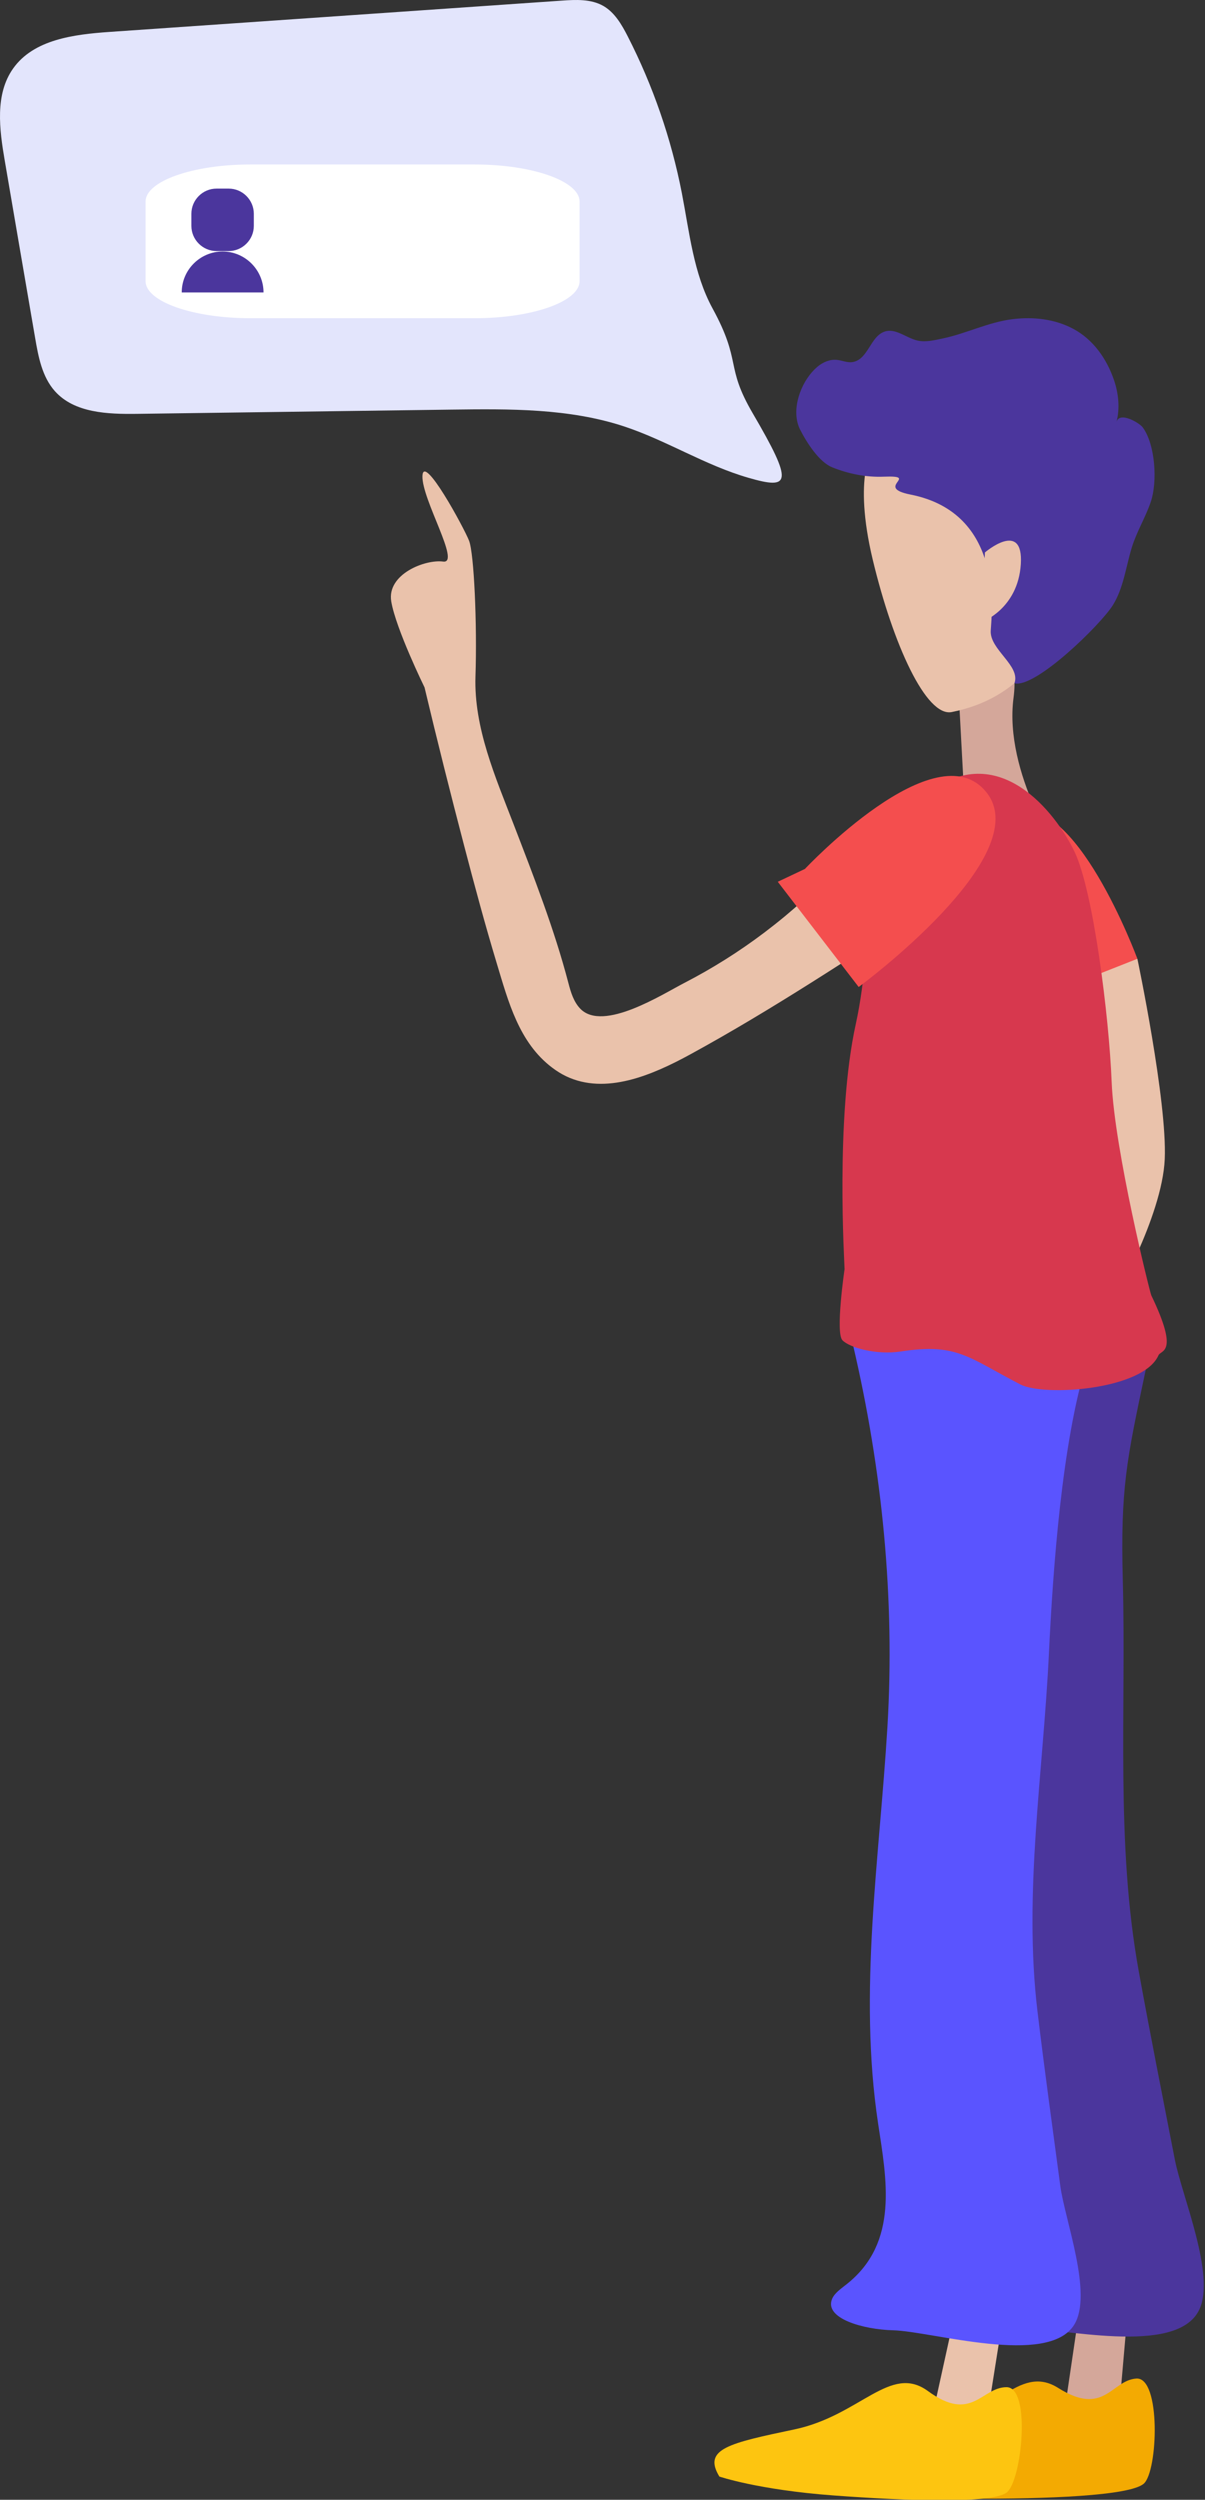 <svg width="447" height="927" viewBox="0 0 447 927" fill="none" xmlns="http://www.w3.org/2000/svg">
<rect x="0" y="0" width="447" height="927" fill="#333333" stroke="none"/>
<g clip-path="url(#clip0)">
<path d="M421.917 355.54C421.917 355.54 433.007 408.27 432.067 429.82C431.127 451.37 412.397 483.52 412.397 483.52L400.297 355.55H421.917V355.54Z" fill="#EAC2AB"/>
<path d="M355.727 258.85L358.167 304.27L393.717 317.98C393.717 317.98 372.337 286.7 375.967 258.85C379.577 231 355.727 258.85 355.727 258.85Z" fill="#D4A79A"/>
<path d="M323.957 165.92C323.957 165.92 316.217 176.18 323.767 207.63C331.317 239.09 343.577 265.95 353.057 264.05C379.267 258.81 388.467 240.29 397.557 224.39C408.697 204.89 386.577 157.33 386.577 157.33L365.677 146.05L323.957 165.92Z" fill="#EAC2AB"/>
<path d="M296.047 157.45C293.757 150.07 297.777 140.63 303.147 136.07C305.217 134.31 307.827 133.19 310.437 133.45C312.397 133.64 314.317 134.59 316.267 134.27C322.107 133.3 322.807 124.69 328.227 122.94C332.267 121.64 336.147 125.3 340.267 126.27C343.377 127 346.597 126.16 349.727 125.51C358.537 123.66 366.707 119.43 375.737 118.34C383.357 117.42 391.307 118.28 398.197 121.98C405.397 125.84 410.557 132.94 413.307 141.14C414.947 146.04 415.477 151.5 414.157 156.52C415.237 152.39 422.667 156.83 423.877 158.45C428.597 164.83 429.407 178.66 426.897 186.08C424.907 191.96 421.637 197.16 419.817 203.12C417.657 210.23 416.757 218.12 412.817 224.42C408.307 231.65 384.017 255.38 376.307 253.38C378.687 246.84 367.087 240.9 367.517 233.87C367.947 226.84 372.337 190.25 337.757 183.4C324.007 180.68 341.647 176.22 327.877 176.77C321.337 177.03 314.787 175.76 308.657 173.27C303.917 171.35 299.307 164.28 296.697 159.11C296.437 158.57 296.227 158.02 296.047 157.45Z" fill="#4B369D"/>
<path d="M365.357 204.87C365.357 204.87 379.727 192.56 378.677 209.21C377.627 225.86 364.177 230.69 364.177 230.69L365.357 204.87Z" fill="#EAC2AB"/>
<path d="M403.777 833.79L394.937 893.75L414.677 898.77L420.187 835.66C420.177 835.66 409.797 831.37 403.777 833.79Z" fill="#D4A79A"/>
<path d="M317.557 922.56C317.557 922.56 332.337 926.48 360.157 926.59C387.977 926.7 418.927 925.56 424.247 921.06C429.577 916.56 430.737 881.39 421.507 882.04C412.277 882.69 409.627 896.29 392.537 885.52C377.887 876.29 368.107 896.31 344.207 903.15C320.307 909.99 310.627 912.73 317.557 922.56Z" fill="#F3AA02"/>
<path d="M354.587 852.28C355.347 849.86 357.657 847.91 359.637 845.93C377.777 827.76 371.267 802.46 366.597 780.27C355.537 727.63 359.627 673.51 358.827 620.14C358.047 568.05 349.627 516.31 335.217 466.5C329.987 448.4 322.537 420.37 348.967 423.92C361.487 425.6 373.627 424.25 385.767 421.03C392.157 419.34 385.387 417.5 392.157 419.34C415.207 425.6 428.387 492.01 424.897 508.5C417.957 541.33 415.607 551.84 416.507 586.03C417.787 634.52 413.807 683.43 422.427 731.02C426.657 754.34 431.287 777.58 435.807 800.83C438.447 814.39 451.027 843.65 444.867 856.52C436.407 874.2 392.367 862.81 377.967 863.43C367.157 863.91 351.997 860.53 354.587 852.28Z" fill="#4B369D"/>
<path d="M359.057 835.86L346.047 895.05L365.387 901.43L375.297 838.86C375.297 838.87 365.237 833.87 359.057 835.86Z" fill="#EAC2AB"/>
<path d="M266.847 918.38C266.847 918.38 281.317 923.32 309.057 925.38C336.797 927.44 367.757 928.47 373.377 924.35C379.007 920.23 382.627 885.24 373.377 885.24C364.127 885.24 360.537 898.62 344.227 886.68C330.257 876.45 319.097 895.74 294.777 900.88C270.467 906.02 260.617 908.08 266.847 918.38Z" fill="#FDC510"/>
<path d="M308.697 852.44C309.627 850.27 312.067 848.65 314.187 846.96C333.557 831.52 328.827 807.97 325.727 787.39C318.377 738.57 326.247 689.36 329.187 640.53C332.047 592.87 327.277 545.04 316.387 498.58C312.427 481.7 306.967 455.6 333.077 460.54C345.447 462.88 357.657 462.42 369.987 460.26C376.477 459.12 369.857 457.01 376.477 459.12C399.027 466.32 407.797 490.37 403.167 505.21C393.947 534.78 390.597 581.73 389.107 613.04C386.987 657.44 379.597 701.89 384.867 745.95C387.447 767.54 390.447 789.07 393.327 810.62C395.007 823.19 405.517 850.73 398.467 862.11C388.787 877.73 345.657 864.49 331.247 864.14C320.427 863.87 305.547 859.81 308.697 852.44Z" fill="#5A54FF"/>
<path d="M283.537 345.82C274.197 352.88 264.257 359.13 253.857 364.5C245.767 368.67 223.827 382.74 215.327 374.13C212.847 371.61 211.767 368.06 210.877 364.64C205.607 344.45 197.957 324.99 190.477 305.54C183.787 288.17 175.757 269.85 176.377 250.85C177.017 231.45 175.857 205.28 174.007 200.53C172.157 195.78 156.987 167.82 156.707 176.52C156.427 185.22 171.047 209.14 164.377 208.25C157.707 207.36 143.457 212.92 145.137 223.03C146.817 233.13 157.487 254.92 157.487 254.92C162.157 274.55 167.077 294.14 172.187 313.66C176.007 328.26 179.927 342.86 184.297 357.31C188.547 371.36 192.487 386.61 204.847 395.93C206.457 397.15 208.167 398.23 209.987 399.1C224.627 406.1 241.837 398.77 256.077 390.99C286.627 374.3 315.587 355.04 344.767 336.11C339.057 330.5 333.347 324.9 327.647 319.29C326.277 317.95 324.777 316.53 322.887 316.25C320.677 315.91 318.567 317.19 316.737 318.48C307.627 324.87 299.657 332.7 291.107 339.83C288.627 341.88 286.097 343.88 283.537 345.82Z" fill="#EAC2AB"/>
<path d="M382.707 361.37C382.707 361.37 352.677 310.98 375.597 301.56C398.517 292.14 421.917 355.55 421.917 355.55L384.187 370.43L382.707 361.37Z" fill="#F44E4E"/>
<path d="M313.297 470.64C313.297 468.56 309.827 414.44 317.457 379.75C325.087 345.06 317.457 315.22 343.827 294.41C370.197 273.6 391.697 301.35 398.637 315.92C405.577 330.49 411.397 376.75 412.377 401.26C413.377 426.31 426.547 479.24 427.077 480.36C437.537 502.11 430.657 500.51 429.747 502.58C424.097 515.46 387.347 517.96 378.517 513.4C359.157 503.4 355.047 497.96 334.177 501.17C325.157 502.56 315.187 499.78 312.507 497.01C309.827 494.24 313.297 470.64 313.297 470.64Z" fill="#D7384E"/>
<path d="M298.587 322.23C298.587 322.23 347.297 270.3 365.967 293.87C384.647 317.44 318.527 366.01 318.527 366.01L288.517 326.99L298.587 322.23Z" fill="#F44E4E"/>
<path d="M277.584 177.166C261.63 172.564 247.356 163.389 231.601 158.158C211.088 151.384 189.008 151.613 167.412 151.899C128.523 152.413 89.662 152.956 50.773 153.471C39.89 153.614 27.582 153.156 20.346 145.039C15.616 139.722 14.22 132.291 13.024 125.259C9.263 103.365 5.502 81.499 1.77 59.605C-0.224 48 -1.934 34.995 4.875 25.391C12.511 14.615 27.44 12.758 40.574 11.843C96.5 7.984 152.398 4.097 208.324 0.238C213.595 -0.133 219.236 -0.419 223.823 2.21C228.04 4.64 230.632 9.127 232.854 13.472C242.228 31.794 249.008 51.43 252.94 71.638C255.761 86.158 257.242 101.364 264.308 114.341C275.333 134.549 268.809 135.463 279.265 153.328C294.45 179.309 293.197 181.682 277.584 177.166Z" fill="#E3E5FC"/>
<path d="M92.818 118H176.182C197.517 118 215 111.81 215 104.257V74.743C215 67.19 197.517 61 176.182 61H92.818C71.484 61 54 67.19 54 74.743V104.257C54 111.81 71.484 118 92.818 118Z" fill="white"/>
<path d="M80.329 93.101H84.825C89.95 93.101 94.158 88.911 94.158 83.768V79.272C94.158 74.146 89.968 69.938 84.825 69.938H80.329C75.203 69.938 70.995 74.128 70.995 79.272V83.768C70.995 88.911 75.203 93.101 80.329 93.101Z" fill="#4B369D"/>
<path d="M82.577 93.264C90.921 93.264 97.755 100.098 97.755 108.443H67.416C67.398 100.098 74.232 93.264 82.577 93.264Z" fill="#4B369D"/>
</g>
<defs>
<clipPath id="clip0">
<rect width="447" height="927" fill="white"/>
</clipPath>
</defs>
</svg>
